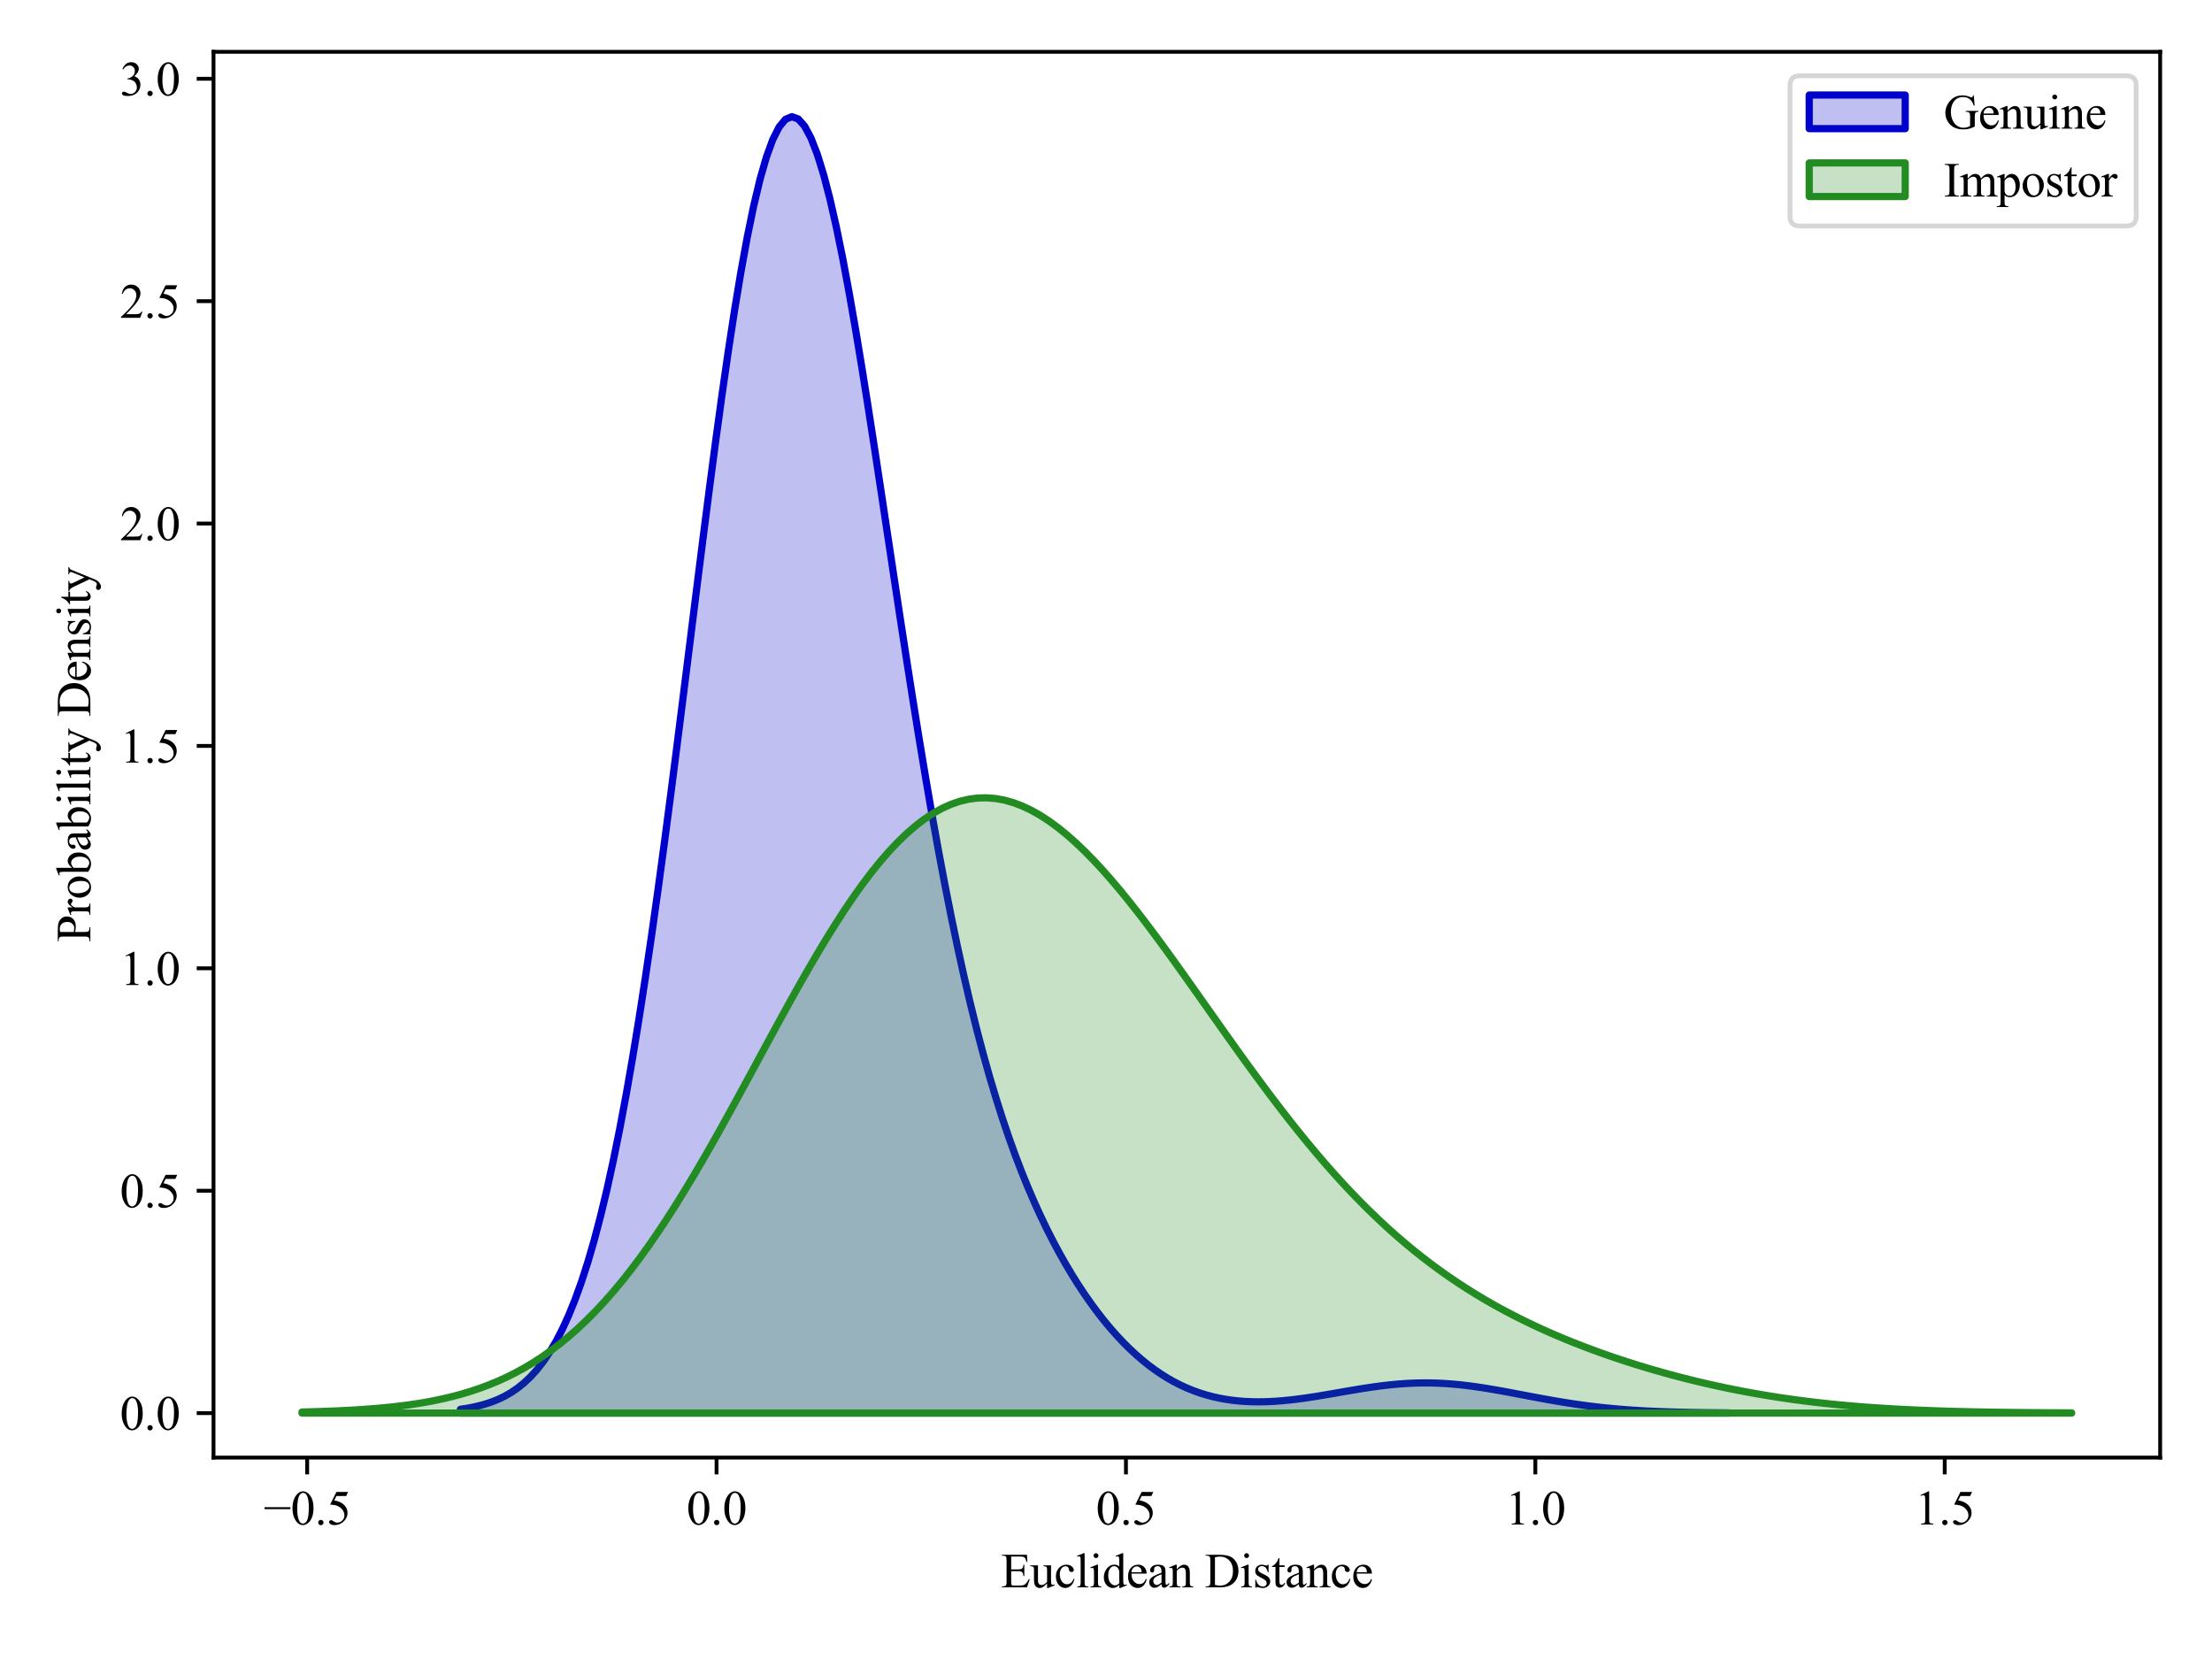 <?xml version="1.0" encoding="utf-8" standalone="no"?>
<!DOCTYPE svg PUBLIC "-//W3C//DTD SVG 1.1//EN"
  "http://www.w3.org/Graphics/SVG/1.1/DTD/svg11.dtd">
<svg xmlns:xlink="http://www.w3.org/1999/xlink" width="460.8pt" height="345.6pt" viewBox="0 0 460.8 345.6" xmlns="http://www.w3.org/2000/svg" version="1.1">
 <defs>
  <style type="text/css">*{stroke-linejoin: round; stroke-linecap: butt}</style>
 </defs>
 <g id="figure_1">
  <g id="patch_1">
   <path d="M 0 345.6 
L 460.8 345.6 
L 460.8 0 
L 0 0 
z
" style="fill: #ffffff"/>
  </g>
  <g id="axes_1">
   <g id="patch_2">
    <path d="M 44.48 303.64 
L 450 303.64 
L 450 10.8 
L 44.48 10.8 
z
" style="fill: #ffffff"/>
   </g>
   <g id="PolyCollection_1">
    <defs>
     <path id="m2912c85e18" d="M 95.91 -52.02 
L 95.91 -51.226 
L 97.238 -51.226 
L 98.566 -51.226 
L 99.894 -51.226 
L 101.222 -51.226 
L 102.55 -51.226 
L 103.878 -51.226 
L 105.206 -51.226 
L 106.534 -51.226 
L 107.861 -51.226 
L 109.189 -51.226 
L 110.517 -51.226 
L 111.845 -51.226 
L 113.173 -51.226 
L 114.501 -51.226 
L 115.829 -51.226 
L 117.157 -51.226 
L 118.485 -51.226 
L 119.812 -51.226 
L 121.14 -51.226 
L 122.468 -51.226 
L 123.796 -51.226 
L 125.124 -51.226 
L 126.452 -51.226 
L 127.78 -51.226 
L 129.108 -51.226 
L 130.436 -51.226 
L 131.763 -51.226 
L 133.091 -51.226 
L 134.419 -51.226 
L 135.747 -51.226 
L 137.075 -51.226 
L 138.403 -51.226 
L 139.731 -51.226 
L 141.059 -51.226 
L 142.387 -51.226 
L 143.715 -51.226 
L 145.042 -51.226 
L 146.37 -51.226 
L 147.698 -51.226 
L 149.026 -51.226 
L 150.354 -51.226 
L 151.682 -51.226 
L 153.01 -51.226 
L 154.338 -51.226 
L 155.666 -51.226 
L 156.993 -51.226 
L 158.321 -51.226 
L 159.649 -51.226 
L 160.977 -51.226 
L 162.305 -51.226 
L 163.633 -51.226 
L 164.961 -51.226 
L 166.289 -51.226 
L 167.617 -51.226 
L 168.944 -51.226 
L 170.272 -51.226 
L 171.6 -51.226 
L 172.928 -51.226 
L 174.256 -51.226 
L 175.584 -51.226 
L 176.912 -51.226 
L 178.24 -51.226 
L 179.568 -51.226 
L 180.895 -51.226 
L 182.223 -51.226 
L 183.551 -51.226 
L 184.879 -51.226 
L 186.207 -51.226 
L 187.535 -51.226 
L 188.863 -51.226 
L 190.191 -51.226 
L 191.519 -51.226 
L 192.846 -51.226 
L 194.174 -51.226 
L 195.502 -51.226 
L 196.83 -51.226 
L 198.158 -51.226 
L 199.486 -51.226 
L 200.814 -51.226 
L 202.142 -51.226 
L 203.47 -51.226 
L 204.797 -51.226 
L 206.125 -51.226 
L 207.453 -51.226 
L 208.781 -51.226 
L 210.109 -51.226 
L 211.437 -51.226 
L 212.765 -51.226 
L 214.093 -51.226 
L 215.421 -51.226 
L 216.749 -51.226 
L 218.076 -51.226 
L 219.404 -51.226 
L 220.732 -51.226 
L 222.06 -51.226 
L 223.388 -51.226 
L 224.716 -51.226 
L 226.044 -51.226 
L 227.372 -51.226 
L 228.7 -51.226 
L 230.027 -51.226 
L 231.355 -51.226 
L 232.683 -51.226 
L 234.011 -51.226 
L 235.339 -51.226 
L 236.667 -51.226 
L 237.995 -51.226 
L 239.323 -51.226 
L 240.651 -51.226 
L 241.978 -51.226 
L 243.306 -51.226 
L 244.634 -51.226 
L 245.962 -51.226 
L 247.29 -51.226 
L 248.618 -51.226 
L 249.946 -51.226 
L 251.274 -51.226 
L 252.602 -51.226 
L 253.929 -51.226 
L 255.257 -51.226 
L 256.585 -51.226 
L 257.913 -51.226 
L 259.241 -51.226 
L 260.569 -51.226 
L 261.897 -51.226 
L 263.225 -51.226 
L 264.553 -51.226 
L 265.88 -51.226 
L 267.208 -51.226 
L 268.536 -51.226 
L 269.864 -51.226 
L 271.192 -51.226 
L 272.52 -51.226 
L 273.848 -51.226 
L 275.176 -51.226 
L 276.504 -51.226 
L 277.831 -51.226 
L 279.159 -51.226 
L 280.487 -51.226 
L 281.815 -51.226 
L 283.143 -51.226 
L 284.471 -51.226 
L 285.799 -51.226 
L 287.127 -51.226 
L 288.455 -51.226 
L 289.783 -51.226 
L 291.11 -51.226 
L 292.438 -51.226 
L 293.766 -51.226 
L 295.094 -51.226 
L 296.422 -51.226 
L 297.75 -51.226 
L 299.078 -51.226 
L 300.406 -51.226 
L 301.734 -51.226 
L 303.061 -51.226 
L 304.389 -51.226 
L 305.717 -51.226 
L 307.045 -51.226 
L 308.373 -51.226 
L 309.701 -51.226 
L 311.029 -51.226 
L 312.357 -51.226 
L 313.685 -51.226 
L 315.012 -51.226 
L 316.34 -51.226 
L 317.668 -51.226 
L 318.996 -51.226 
L 320.324 -51.226 
L 321.652 -51.226 
L 322.98 -51.226 
L 324.308 -51.226 
L 325.636 -51.226 
L 326.963 -51.226 
L 328.291 -51.226 
L 329.619 -51.226 
L 330.947 -51.226 
L 332.275 -51.226 
L 333.603 -51.226 
L 334.931 -51.226 
L 336.259 -51.226 
L 337.587 -51.226 
L 338.914 -51.226 
L 340.242 -51.226 
L 341.57 -51.226 
L 342.898 -51.226 
L 344.226 -51.226 
L 345.554 -51.226 
L 346.882 -51.226 
L 348.21 -51.226 
L 349.538 -51.226 
L 350.865 -51.226 
L 352.193 -51.226 
L 353.521 -51.226 
L 354.849 -51.226 
L 356.177 -51.226 
L 357.505 -51.226 
L 358.833 -51.226 
L 360.161 -51.226 
L 360.161 -51.266 
L 360.161 -51.266 
L 358.833 -51.276 
L 357.505 -51.288 
L 356.177 -51.302 
L 354.849 -51.318 
L 353.521 -51.338 
L 352.193 -51.362 
L 350.865 -51.389 
L 349.538 -51.422 
L 348.21 -51.459 
L 346.882 -51.503 
L 345.554 -51.553 
L 344.226 -51.61 
L 342.898 -51.675 
L 341.57 -51.749 
L 340.242 -51.832 
L 338.914 -51.925 
L 337.587 -52.029 
L 336.259 -52.144 
L 334.931 -52.27 
L 333.603 -52.408 
L 332.275 -52.559 
L 330.947 -52.722 
L 329.619 -52.897 
L 328.291 -53.085 
L 326.963 -53.284 
L 325.636 -53.494 
L 324.308 -53.714 
L 322.98 -53.944 
L 321.652 -54.181 
L 320.324 -54.425 
L 318.996 -54.674 
L 317.668 -54.926 
L 316.34 -55.179 
L 315.012 -55.43 
L 313.685 -55.677 
L 312.357 -55.918 
L 311.029 -56.151 
L 309.701 -56.373 
L 308.373 -56.581 
L 307.045 -56.773 
L 305.717 -56.947 
L 304.389 -57.101 
L 303.061 -57.232 
L 301.734 -57.341 
L 300.406 -57.424 
L 299.078 -57.481 
L 297.75 -57.511 
L 296.422 -57.514 
L 295.094 -57.49 
L 293.766 -57.44 
L 292.438 -57.363 
L 291.11 -57.262 
L 289.783 -57.137 
L 288.455 -56.991 
L 287.127 -56.825 
L 285.799 -56.641 
L 284.471 -56.443 
L 283.143 -56.232 
L 281.815 -56.012 
L 280.487 -55.785 
L 279.159 -55.555 
L 277.831 -55.324 
L 276.504 -55.095 
L 275.176 -54.872 
L 273.848 -54.657 
L 272.52 -54.454 
L 271.192 -54.265 
L 269.864 -54.093 
L 268.536 -53.941 
L 267.208 -53.812 
L 265.88 -53.708 
L 264.553 -53.633 
L 263.225 -53.588 
L 261.897 -53.576 
L 260.569 -53.601 
L 259.241 -53.664 
L 257.913 -53.768 
L 256.585 -53.917 
L 255.257 -54.113 
L 253.929 -54.359 
L 252.602 -54.657 
L 251.274 -55.011 
L 249.946 -55.423 
L 248.618 -55.897 
L 247.29 -56.436 
L 245.962 -57.041 
L 244.634 -57.717 
L 243.306 -58.466 
L 241.978 -59.289 
L 240.651 -60.191 
L 239.323 -61.172 
L 237.995 -62.236 
L 236.667 -63.384 
L 235.339 -64.618 
L 234.011 -65.939 
L 232.683 -67.351 
L 231.355 -68.854 
L 230.027 -70.451 
L 228.7 -72.144 
L 227.372 -73.935 
L 226.044 -75.828 
L 224.716 -77.827 
L 223.388 -79.935 
L 222.06 -82.158 
L 220.732 -84.503 
L 219.404 -86.977 
L 218.076 -89.588 
L 216.749 -92.348 
L 215.421 -95.268 
L 214.093 -98.36 
L 212.765 -101.639 
L 211.437 -105.119 
L 210.109 -108.818 
L 208.781 -112.751 
L 207.453 -116.937 
L 206.125 -121.393 
L 204.797 -126.136 
L 203.47 -131.18 
L 202.142 -136.541 
L 200.814 -142.231 
L 199.486 -148.258 
L 198.158 -154.627 
L 196.83 -161.34 
L 195.502 -168.391 
L 194.174 -175.772 
L 192.846 -183.465 
L 191.519 -191.447 
L 190.191 -199.689 
L 188.863 -208.152 
L 187.535 -216.79 
L 186.207 -225.551 
L 184.879 -234.375 
L 183.551 -243.195 
L 182.223 -251.937 
L 180.895 -260.524 
L 179.568 -268.872 
L 178.24 -276.896 
L 176.912 -284.509 
L 175.584 -291.623 
L 174.256 -298.153 
L 172.928 -304.015 
L 171.6 -309.13 
L 170.272 -313.428 
L 168.944 -316.843 
L 167.617 -319.32 
L 166.289 -320.816 
L 164.961 -321.296 
L 163.633 -320.742 
L 162.305 -319.145 
L 160.977 -316.512 
L 159.649 -312.861 
L 158.321 -308.226 
L 156.993 -302.65 
L 155.666 -296.19 
L 154.338 -288.912 
L 153.01 -280.895 
L 151.682 -272.22 
L 150.354 -262.979 
L 149.026 -253.266 
L 147.698 -243.178 
L 146.37 -232.814 
L 145.042 -222.271 
L 143.715 -211.644 
L 142.387 -201.025 
L 141.059 -190.5 
L 139.731 -180.148 
L 138.403 -170.041 
L 137.075 -160.244 
L 135.747 -150.813 
L 134.419 -141.794 
L 133.091 -133.225 
L 131.763 -125.136 
L 130.436 -117.547 
L 129.108 -110.47 
L 127.78 -103.91 
L 126.452 -97.865 
L 125.124 -92.327 
L 123.796 -87.282 
L 122.468 -82.713 
L 121.14 -78.598 
L 119.812 -74.912 
L 118.485 -71.628 
L 117.157 -68.72 
L 115.829 -66.157 
L 114.501 -63.911 
L 113.173 -61.953 
L 111.845 -60.256 
L 110.517 -58.792 
L 109.189 -57.536 
L 107.861 -56.464 
L 106.534 -55.554 
L 105.206 -54.785 
L 103.878 -54.14 
L 102.55 -53.6 
L 101.222 -53.151 
L 99.894 -52.78 
L 98.566 -52.474 
L 97.238 -52.224 
L 95.91 -52.02 
z
" style="stroke: #0000cc; stroke-width: 1.5"/>
    </defs>
    <g clip-path="url(#p986f8549de)">
     <use xlink:href="#m2912c85e18" x="0" y="345.6" style="fill: #0000cc; fill-opacity: 0.25; stroke: #0000cc; stroke-width: 1.5"/>
    </g>
   </g>
   <g id="PolyCollection_2">
    <defs>
     <path id="m6eb89abba7" d="M 62.913 -51.453 
L 62.913 -51.226 
L 64.765 -51.226 
L 66.618 -51.226 
L 68.47 -51.226 
L 70.323 -51.226 
L 72.175 -51.226 
L 74.028 -51.226 
L 75.88 -51.226 
L 77.733 -51.226 
L 79.586 -51.226 
L 81.438 -51.226 
L 83.291 -51.226 
L 85.143 -51.226 
L 86.996 -51.226 
L 88.848 -51.226 
L 90.701 -51.226 
L 92.553 -51.226 
L 94.406 -51.226 
L 96.258 -51.226 
L 98.111 -51.226 
L 99.963 -51.226 
L 101.816 -51.226 
L 103.669 -51.226 
L 105.521 -51.226 
L 107.374 -51.226 
L 109.226 -51.226 
L 111.079 -51.226 
L 112.931 -51.226 
L 114.784 -51.226 
L 116.636 -51.226 
L 118.489 -51.226 
L 120.341 -51.226 
L 122.194 -51.226 
L 124.046 -51.226 
L 125.899 -51.226 
L 127.751 -51.226 
L 129.604 -51.226 
L 131.457 -51.226 
L 133.309 -51.226 
L 135.162 -51.226 
L 137.014 -51.226 
L 138.867 -51.226 
L 140.719 -51.226 
L 142.572 -51.226 
L 144.424 -51.226 
L 146.277 -51.226 
L 148.129 -51.226 
L 149.982 -51.226 
L 151.834 -51.226 
L 153.687 -51.226 
L 155.539 -51.226 
L 157.392 -51.226 
L 159.245 -51.226 
L 161.097 -51.226 
L 162.95 -51.226 
L 164.802 -51.226 
L 166.655 -51.226 
L 168.507 -51.226 
L 170.36 -51.226 
L 172.212 -51.226 
L 174.065 -51.226 
L 175.917 -51.226 
L 177.77 -51.226 
L 179.622 -51.226 
L 181.475 -51.226 
L 183.328 -51.226 
L 185.18 -51.226 
L 187.033 -51.226 
L 188.885 -51.226 
L 190.738 -51.226 
L 192.59 -51.226 
L 194.443 -51.226 
L 196.295 -51.226 
L 198.148 -51.226 
L 200 -51.226 
L 201.853 -51.226 
L 203.705 -51.226 
L 205.558 -51.226 
L 207.41 -51.226 
L 209.263 -51.226 
L 211.116 -51.226 
L 212.968 -51.226 
L 214.821 -51.226 
L 216.673 -51.226 
L 218.526 -51.226 
L 220.378 -51.226 
L 222.231 -51.226 
L 224.083 -51.226 
L 225.936 -51.226 
L 227.788 -51.226 
L 229.641 -51.226 
L 231.493 -51.226 
L 233.346 -51.226 
L 235.199 -51.226 
L 237.051 -51.226 
L 238.904 -51.226 
L 240.756 -51.226 
L 242.609 -51.226 
L 244.461 -51.226 
L 246.314 -51.226 
L 248.166 -51.226 
L 250.019 -51.226 
L 251.871 -51.226 
L 253.724 -51.226 
L 255.576 -51.226 
L 257.429 -51.226 
L 259.281 -51.226 
L 261.134 -51.226 
L 262.987 -51.226 
L 264.839 -51.226 
L 266.692 -51.226 
L 268.544 -51.226 
L 270.397 -51.226 
L 272.249 -51.226 
L 274.102 -51.226 
L 275.954 -51.226 
L 277.807 -51.226 
L 279.659 -51.226 
L 281.512 -51.226 
L 283.364 -51.226 
L 285.217 -51.226 
L 287.07 -51.226 
L 288.922 -51.226 
L 290.775 -51.226 
L 292.627 -51.226 
L 294.48 -51.226 
L 296.332 -51.226 
L 298.185 -51.226 
L 300.037 -51.226 
L 301.89 -51.226 
L 303.742 -51.226 
L 305.595 -51.226 
L 307.447 -51.226 
L 309.3 -51.226 
L 311.152 -51.226 
L 313.005 -51.226 
L 314.858 -51.226 
L 316.71 -51.226 
L 318.563 -51.226 
L 320.415 -51.226 
L 322.268 -51.226 
L 324.12 -51.226 
L 325.973 -51.226 
L 327.825 -51.226 
L 329.678 -51.226 
L 331.53 -51.226 
L 333.383 -51.226 
L 335.235 -51.226 
L 337.088 -51.226 
L 338.941 -51.226 
L 340.793 -51.226 
L 342.646 -51.226 
L 344.498 -51.226 
L 346.351 -51.226 
L 348.203 -51.226 
L 350.056 -51.226 
L 351.908 -51.226 
L 353.761 -51.226 
L 355.613 -51.226 
L 357.466 -51.226 
L 359.318 -51.226 
L 361.171 -51.226 
L 363.023 -51.226 
L 364.876 -51.226 
L 366.729 -51.226 
L 368.581 -51.226 
L 370.434 -51.226 
L 372.286 -51.226 
L 374.139 -51.226 
L 375.991 -51.226 
L 377.844 -51.226 
L 379.696 -51.226 
L 381.549 -51.226 
L 383.401 -51.226 
L 385.254 -51.226 
L 387.106 -51.226 
L 388.959 -51.226 
L 390.811 -51.226 
L 392.664 -51.226 
L 394.517 -51.226 
L 396.369 -51.226 
L 398.222 -51.226 
L 400.074 -51.226 
L 401.927 -51.226 
L 403.779 -51.226 
L 405.632 -51.226 
L 407.484 -51.226 
L 409.337 -51.226 
L 411.189 -51.226 
L 413.042 -51.226 
L 414.894 -51.226 
L 416.747 -51.226 
L 418.6 -51.226 
L 420.452 -51.226 
L 422.305 -51.226 
L 424.157 -51.226 
L 426.01 -51.226 
L 427.862 -51.226 
L 429.715 -51.226 
L 431.567 -51.226 
L 431.567 -51.269 
L 431.567 -51.269 
L 429.715 -51.278 
L 427.862 -51.288 
L 426.01 -51.3 
L 424.157 -51.313 
L 422.305 -51.329 
L 420.452 -51.348 
L 418.6 -51.369 
L 416.747 -51.393 
L 414.894 -51.421 
L 413.042 -51.453 
L 411.189 -51.489 
L 409.337 -51.53 
L 407.484 -51.576 
L 405.632 -51.628 
L 403.779 -51.687 
L 401.927 -51.752 
L 400.074 -51.825 
L 398.222 -51.906 
L 396.369 -51.996 
L 394.517 -52.095 
L 392.664 -52.205 
L 390.811 -52.325 
L 388.959 -52.456 
L 387.106 -52.599 
L 385.254 -52.755 
L 383.401 -52.923 
L 381.549 -53.106 
L 379.696 -53.303 
L 377.844 -53.514 
L 375.991 -53.741 
L 374.139 -53.983 
L 372.286 -54.242 
L 370.434 -54.517 
L 368.581 -54.808 
L 366.729 -55.117 
L 364.876 -55.443 
L 363.023 -55.787 
L 361.171 -56.148 
L 359.318 -56.527 
L 357.466 -56.924 
L 355.613 -57.34 
L 353.761 -57.773 
L 351.908 -58.225 
L 350.056 -58.696 
L 348.203 -59.185 
L 346.351 -59.693 
L 344.498 -60.221 
L 342.646 -60.768 
L 340.793 -61.335 
L 338.941 -61.922 
L 337.088 -62.53 
L 335.235 -63.16 
L 333.383 -63.812 
L 331.53 -64.488 
L 329.678 -65.187 
L 327.825 -65.912 
L 325.973 -66.664 
L 324.12 -67.443 
L 322.268 -68.252 
L 320.415 -69.091 
L 318.563 -69.963 
L 316.71 -70.87 
L 314.858 -71.812 
L 313.005 -72.793 
L 311.152 -73.814 
L 309.3 -74.877 
L 307.447 -75.984 
L 305.595 -77.138 
L 303.742 -78.341 
L 301.89 -79.594 
L 300.037 -80.899 
L 298.185 -82.26 
L 296.332 -83.676 
L 294.48 -85.151 
L 292.627 -86.686 
L 290.775 -88.282 
L 288.922 -89.94 
L 287.07 -91.661 
L 285.217 -93.446 
L 283.364 -95.295 
L 281.512 -97.209 
L 279.659 -99.186 
L 277.807 -101.227 
L 275.954 -103.331 
L 274.102 -105.495 
L 272.249 -107.719 
L 270.397 -109.999 
L 268.544 -112.333 
L 266.692 -114.718 
L 264.839 -117.151 
L 262.987 -119.627 
L 261.134 -122.141 
L 259.281 -124.689 
L 257.429 -127.265 
L 255.576 -129.863 
L 253.724 -132.477 
L 251.871 -135.101 
L 250.019 -137.727 
L 248.166 -140.347 
L 246.314 -142.954 
L 244.461 -145.54 
L 242.609 -148.097 
L 240.756 -150.615 
L 238.904 -153.087 
L 237.051 -155.502 
L 235.199 -157.853 
L 233.346 -160.129 
L 231.493 -162.321 
L 229.641 -164.421 
L 227.788 -166.418 
L 225.936 -168.305 
L 224.083 -170.072 
L 222.231 -171.71 
L 220.378 -173.211 
L 218.526 -174.567 
L 216.673 -175.77 
L 214.821 -176.812 
L 212.968 -177.687 
L 211.116 -178.389 
L 209.263 -178.912 
L 207.41 -179.251 
L 205.558 -179.401 
L 203.705 -179.36 
L 201.853 -179.123 
L 200 -178.69 
L 198.148 -178.059 
L 196.295 -177.23 
L 194.443 -176.205 
L 192.59 -174.984 
L 190.738 -173.57 
L 188.885 -171.968 
L 187.033 -170.183 
L 185.18 -168.219 
L 183.328 -166.084 
L 181.475 -163.784 
L 179.622 -161.33 
L 177.77 -158.729 
L 175.917 -155.993 
L 174.065 -153.132 
L 172.212 -150.156 
L 170.36 -147.08 
L 168.507 -143.913 
L 166.655 -140.671 
L 164.802 -137.366 
L 162.95 -134.01 
L 161.097 -130.618 
L 159.245 -127.203 
L 157.392 -123.778 
L 155.539 -120.356 
L 153.687 -116.95 
L 151.834 -113.572 
L 149.982 -110.234 
L 148.129 -106.946 
L 146.277 -103.719 
L 144.424 -100.564 
L 142.572 -97.488 
L 140.719 -94.5 
L 138.867 -91.607 
L 137.014 -88.815 
L 135.162 -86.13 
L 133.309 -83.556 
L 131.457 -81.096 
L 129.604 -78.753 
L 127.751 -76.529 
L 125.899 -74.425 
L 124.046 -72.44 
L 122.194 -70.574 
L 120.341 -68.825 
L 118.489 -67.191 
L 116.636 -65.67 
L 114.784 -64.259 
L 112.931 -62.953 
L 111.079 -61.749 
L 109.226 -60.643 
L 107.374 -59.629 
L 105.521 -58.704 
L 103.669 -57.861 
L 101.816 -57.097 
L 99.963 -56.406 
L 98.111 -55.783 
L 96.258 -55.224 
L 94.406 -54.723 
L 92.553 -54.276 
L 90.701 -53.878 
L 88.848 -53.525 
L 86.996 -53.213 
L 85.143 -52.939 
L 83.291 -52.698 
L 81.438 -52.487 
L 79.586 -52.303 
L 77.733 -52.143 
L 75.88 -52.005 
L 74.028 -51.885 
L 72.175 -51.782 
L 70.323 -51.694 
L 68.47 -51.618 
L 66.618 -51.554 
L 64.765 -51.499 
L 62.913 -51.453 
z
" style="stroke: #228b22; stroke-width: 1.5"/>
    </defs>
    <g clip-path="url(#p986f8549de)">
     <use xlink:href="#m6eb89abba7" x="0" y="345.6" style="fill: #228b22; fill-opacity: 0.25; stroke: #228b22; stroke-width: 1.5"/>
    </g>
   </g>
   <g id="matplotlib.axis_1">
    <g id="xtick_1">
     <g id="line2d_1">
      <defs>
       <path id="m203b4e8d69" d="M 0 0 
L 0 3.5 
" style="stroke: #000000; stroke-width: 0.8"/>
      </defs>
      <g>
       <use xlink:href="#m203b4e8d69" x="63.989" y="303.64" style="stroke: #000000; stroke-width: 0.8"/>
      </g>
     </g>
     <g id="text_1">
      <!-- −0.5 -->
      <g transform="translate(54.92 317.584) scale(0.1 -0.1)">
       <defs>
        <path id="TimesNewRomanPSMT-2212" d="M 3484 2000 
L 116 2000 
L 116 2256 
L 3484 2256 
L 3484 2000 
z
" transform="scale(0.016)"/>
        <path id="TimesNewRomanPSMT-30" d="M 231 2094 
Q 231 2819 450 3342 
Q 669 3866 1031 4122 
Q 1313 4325 1613 4325 
Q 2100 4325 2488 3828 
Q 2972 3213 2972 2159 
Q 2972 1422 2759 906 
Q 2547 391 2217 158 
Q 1888 -75 1581 -75 
Q 975 -75 572 641 
Q 231 1244 231 2094 
z
M 844 2016 
Q 844 1141 1059 588 
Q 1238 122 1591 122 
Q 1759 122 1940 273 
Q 2122 425 2216 781 
Q 2359 1319 2359 2297 
Q 2359 3022 2209 3506 
Q 2097 3866 1919 4016 
Q 1791 4119 1609 4119 
Q 1397 4119 1231 3928 
Q 1006 3669 925 3112 
Q 844 2556 844 2016 
z
" transform="scale(0.016)"/>
        <path id="TimesNewRomanPSMT-2e" d="M 800 606 
Q 947 606 1047 504 
Q 1147 403 1147 259 
Q 1147 116 1045 14 
Q 944 -88 800 -88 
Q 656 -88 554 14 
Q 453 116 453 259 
Q 453 406 554 506 
Q 656 606 800 606 
z
" transform="scale(0.016)"/>
        <path id="TimesNewRomanPSMT-35" d="M 2778 4238 
L 2534 3706 
L 1259 3706 
L 981 3138 
Q 1809 3016 2294 2522 
Q 2709 2097 2709 1522 
Q 2709 1188 2573 903 
Q 2438 619 2231 419 
Q 2025 219 1772 97 
Q 1413 -75 1034 -75 
Q 653 -75 479 54 
Q 306 184 306 341 
Q 306 428 378 495 
Q 450 563 559 563 
Q 641 563 702 538 
Q 763 513 909 409 
Q 1144 247 1384 247 
Q 1750 247 2026 523 
Q 2303 800 2303 1197 
Q 2303 1581 2056 1914 
Q 1809 2247 1375 2428 
Q 1034 2569 447 2591 
L 1259 4238 
L 2778 4238 
z
" transform="scale(0.016)"/>
       </defs>
       <use xlink:href="#TimesNewRomanPSMT-2212"/>
       <use xlink:href="#TimesNewRomanPSMT-30" x="56.396"/>
       <use xlink:href="#TimesNewRomanPSMT-2e" x="106.396"/>
       <use xlink:href="#TimesNewRomanPSMT-35" x="131.396"/>
      </g>
     </g>
    </g>
    <g id="xtick_2">
     <g id="line2d_2">
      <g>
       <use xlink:href="#m203b4e8d69" x="149.272" y="303.64" style="stroke: #000000; stroke-width: 0.8"/>
      </g>
     </g>
     <g id="text_2">
      <!-- 0.0 -->
      <g transform="translate(143.022 317.584) scale(0.1 -0.1)">
       <use xlink:href="#TimesNewRomanPSMT-30"/>
       <use xlink:href="#TimesNewRomanPSMT-2e" x="50"/>
       <use xlink:href="#TimesNewRomanPSMT-30" x="75"/>
      </g>
     </g>
    </g>
    <g id="xtick_3">
     <g id="line2d_3">
      <g>
       <use xlink:href="#m203b4e8d69" x="234.555" y="303.64" style="stroke: #000000; stroke-width: 0.8"/>
      </g>
     </g>
     <g id="text_3">
      <!-- 0.5 -->
      <g transform="translate(228.305 317.584) scale(0.1 -0.1)">
       <use xlink:href="#TimesNewRomanPSMT-30"/>
       <use xlink:href="#TimesNewRomanPSMT-2e" x="50"/>
       <use xlink:href="#TimesNewRomanPSMT-35" x="75"/>
      </g>
     </g>
    </g>
    <g id="xtick_4">
     <g id="line2d_4">
      <g>
       <use xlink:href="#m203b4e8d69" x="319.838" y="303.64" style="stroke: #000000; stroke-width: 0.8"/>
      </g>
     </g>
     <g id="text_4">
      <!-- 1.0 -->
      <g transform="translate(313.588 317.584) scale(0.1 -0.1)">
       <defs>
        <path id="TimesNewRomanPSMT-31" d="M 750 3822 
L 1781 4325 
L 1884 4325 
L 1884 747 
Q 1884 391 1914 303 
Q 1944 216 2037 169 
Q 2131 122 2419 116 
L 2419 0 
L 825 0 
L 825 116 
Q 1125 122 1212 167 
Q 1300 213 1334 289 
Q 1369 366 1369 747 
L 1369 3034 
Q 1369 3497 1338 3628 
Q 1316 3728 1258 3775 
Q 1200 3822 1119 3822 
Q 1003 3822 797 3725 
L 750 3822 
z
" transform="scale(0.016)"/>
       </defs>
       <use xlink:href="#TimesNewRomanPSMT-31"/>
       <use xlink:href="#TimesNewRomanPSMT-2e" x="50"/>
       <use xlink:href="#TimesNewRomanPSMT-30" x="75"/>
      </g>
     </g>
    </g>
    <g id="xtick_5">
     <g id="line2d_5">
      <g>
       <use xlink:href="#m203b4e8d69" x="405.121" y="303.64" style="stroke: #000000; stroke-width: 0.8"/>
      </g>
     </g>
     <g id="text_5">
      <!-- 1.5 -->
      <g transform="translate(398.871 317.584) scale(0.1 -0.1)">
       <use xlink:href="#TimesNewRomanPSMT-31"/>
       <use xlink:href="#TimesNewRomanPSMT-2e" x="50"/>
       <use xlink:href="#TimesNewRomanPSMT-35" x="75"/>
      </g>
     </g>
    </g>
    <g id="text_6">
     <!-- Euclidean Distance -->
     <g transform="translate(208.506 330.667) scale(0.1 -0.1)">
      <defs>
       <path id="TimesNewRomanPSMT-45" d="M 1338 4006 
L 1338 2331 
L 2269 2331 
Q 2631 2331 2753 2441 
Q 2916 2584 2934 2947 
L 3050 2947 
L 3050 1472 
L 2934 1472 
Q 2891 1781 2847 1869 
Q 2791 1978 2662 2040 
Q 2534 2103 2269 2103 
L 1338 2103 
L 1338 706 
Q 1338 425 1363 364 
Q 1388 303 1450 267 
Q 1513 231 1688 231 
L 2406 231 
Q 2766 231 2928 281 
Q 3091 331 3241 478 
Q 3434 672 3638 1063 
L 3763 1063 
L 3397 0 
L 131 0 
L 131 116 
L 281 116 
Q 431 116 566 188 
Q 666 238 702 338 
Q 738 438 738 747 
L 738 3500 
Q 738 3903 656 3997 
Q 544 4122 281 4122 
L 131 4122 
L 131 4238 
L 3397 4238 
L 3444 3309 
L 3322 3309 
Q 3256 3644 3176 3769 
Q 3097 3894 2941 3959 
Q 2816 4006 2500 4006 
L 1338 4006 
z
" transform="scale(0.016)"/>
       <path id="TimesNewRomanPSMT-75" d="M 2709 2863 
L 2709 1128 
Q 2709 631 2732 520 
Q 2756 409 2807 365 
Q 2859 322 2928 322 
Q 3025 322 3147 375 
L 3191 266 
L 2334 -88 
L 2194 -88 
L 2194 519 
Q 1825 119 1631 15 
Q 1438 -88 1222 -88 
Q 981 -88 804 51 
Q 628 191 559 409 
Q 491 628 491 1028 
L 491 2306 
Q 491 2509 447 2587 
Q 403 2666 317 2708 
Q 231 2750 6 2747 
L 6 2863 
L 1009 2863 
L 1009 947 
Q 1009 547 1148 422 
Q 1288 297 1484 297 
Q 1619 297 1789 381 
Q 1959 466 2194 703 
L 2194 2325 
Q 2194 2569 2105 2655 
Q 2016 2741 1734 2747 
L 1734 2863 
L 2709 2863 
z
" transform="scale(0.016)"/>
       <path id="TimesNewRomanPSMT-63" d="M 2631 1088 
Q 2516 522 2178 217 
Q 1841 -88 1431 -88 
Q 944 -88 581 321 
Q 219 731 219 1428 
Q 219 2103 620 2525 
Q 1022 2947 1584 2947 
Q 2006 2947 2278 2723 
Q 2550 2500 2550 2259 
Q 2550 2141 2473 2067 
Q 2397 1994 2259 1994 
Q 2075 1994 1981 2113 
Q 1928 2178 1911 2362 
Q 1894 2547 1784 2644 
Q 1675 2738 1481 2738 
Q 1169 2738 978 2506 
Q 725 2200 725 1697 
Q 725 1184 976 792 
Q 1228 400 1656 400 
Q 1963 400 2206 609 
Q 2378 753 2541 1131 
L 2631 1088 
z
" transform="scale(0.016)"/>
       <path id="TimesNewRomanPSMT-6c" d="M 1184 4444 
L 1184 647 
Q 1184 378 1223 290 
Q 1263 203 1344 158 
Q 1425 113 1647 113 
L 1647 0 
L 244 0 
L 244 113 
Q 441 113 512 153 
Q 584 194 625 287 
Q 666 381 666 647 
L 666 3247 
Q 666 3731 644 3842 
Q 622 3953 573 3993 
Q 525 4034 450 4034 
Q 369 4034 244 3984 
L 191 4094 
L 1044 4444 
L 1184 4444 
z
" transform="scale(0.016)"/>
       <path id="TimesNewRomanPSMT-69" d="M 928 4444 
Q 1059 4444 1151 4351 
Q 1244 4259 1244 4128 
Q 1244 3997 1151 3903 
Q 1059 3809 928 3809 
Q 797 3809 703 3903 
Q 609 3997 609 4128 
Q 609 4259 701 4351 
Q 794 4444 928 4444 
z
M 1188 2947 
L 1188 647 
Q 1188 378 1227 289 
Q 1266 200 1342 156 
Q 1419 113 1622 113 
L 1622 0 
L 231 0 
L 231 113 
Q 441 113 512 153 
Q 584 194 626 287 
Q 669 381 669 647 
L 669 1750 
Q 669 2216 641 2353 
Q 619 2453 572 2492 
Q 525 2531 444 2531 
Q 356 2531 231 2484 
L 188 2597 
L 1050 2947 
L 1188 2947 
z
" transform="scale(0.016)"/>
       <path id="TimesNewRomanPSMT-64" d="M 2222 322 
Q 2013 103 1813 7 
Q 1613 -88 1381 -88 
Q 913 -88 563 304 
Q 213 697 213 1313 
Q 213 1928 600 2439 
Q 988 2950 1597 2950 
Q 1975 2950 2222 2709 
L 2222 3238 
Q 2222 3728 2198 3840 
Q 2175 3953 2125 3993 
Q 2075 4034 2000 4034 
Q 1919 4034 1784 3984 
L 1744 4094 
L 2597 4444 
L 2738 4444 
L 2738 1134 
Q 2738 631 2761 520 
Q 2784 409 2836 365 
Q 2888 322 2956 322 
Q 3041 322 3181 375 
L 3216 266 
L 2366 -88 
L 2222 -88 
L 2222 322 
z
M 2222 541 
L 2222 2016 
Q 2203 2228 2109 2403 
Q 2016 2578 1861 2667 
Q 1706 2756 1559 2756 
Q 1284 2756 1069 2509 
Q 784 2184 784 1559 
Q 784 928 1059 592 
Q 1334 256 1672 256 
Q 1956 256 2222 541 
z
" transform="scale(0.016)"/>
       <path id="TimesNewRomanPSMT-65" d="M 681 1784 
Q 678 1147 991 784 
Q 1303 422 1725 422 
Q 2006 422 2214 576 
Q 2422 731 2563 1106 
L 2659 1044 
Q 2594 616 2278 264 
Q 1963 -88 1488 -88 
Q 972 -88 605 314 
Q 238 716 238 1394 
Q 238 2128 614 2539 
Q 991 2950 1559 2950 
Q 2041 2950 2350 2633 
Q 2659 2316 2659 1784 
L 681 1784 
z
M 681 1966 
L 2006 1966 
Q 1991 2241 1941 2353 
Q 1863 2528 1708 2628 
Q 1553 2728 1384 2728 
Q 1125 2728 920 2526 
Q 716 2325 681 1966 
z
" transform="scale(0.016)"/>
       <path id="TimesNewRomanPSMT-61" d="M 1822 413 
Q 1381 72 1269 19 
Q 1100 -59 909 -59 
Q 613 -59 420 144 
Q 228 347 228 678 
Q 228 888 322 1041 
Q 450 1253 767 1440 
Q 1084 1628 1822 1897 
L 1822 2009 
Q 1822 2438 1686 2597 
Q 1550 2756 1291 2756 
Q 1094 2756 978 2650 
Q 859 2544 859 2406 
L 866 2225 
Q 866 2081 792 2003 
Q 719 1925 600 1925 
Q 484 1925 411 2006 
Q 338 2088 338 2228 
Q 338 2497 613 2722 
Q 888 2947 1384 2947 
Q 1766 2947 2009 2819 
Q 2194 2722 2281 2516 
Q 2338 2381 2338 1966 
L 2338 994 
Q 2338 584 2353 492 
Q 2369 400 2405 369 
Q 2441 338 2488 338 
Q 2538 338 2575 359 
Q 2641 400 2828 588 
L 2828 413 
Q 2478 -56 2159 -56 
Q 2006 -56 1915 50 
Q 1825 156 1822 413 
z
M 1822 616 
L 1822 1706 
Q 1350 1519 1213 1441 
Q 966 1303 859 1153 
Q 753 1003 753 825 
Q 753 600 887 451 
Q 1022 303 1197 303 
Q 1434 303 1822 616 
z
" transform="scale(0.016)"/>
       <path id="TimesNewRomanPSMT-6e" d="M 1034 2341 
Q 1538 2947 1994 2947 
Q 2228 2947 2397 2830 
Q 2566 2713 2666 2444 
Q 2734 2256 2734 1869 
L 2734 647 
Q 2734 375 2778 278 
Q 2813 200 2889 156 
Q 2966 113 3172 113 
L 3172 0 
L 1756 0 
L 1756 113 
L 1816 113 
Q 2016 113 2095 173 
Q 2175 234 2206 353 
Q 2219 400 2219 647 
L 2219 1819 
Q 2219 2209 2117 2386 
Q 2016 2563 1775 2563 
Q 1403 2563 1034 2156 
L 1034 647 
Q 1034 356 1069 288 
Q 1113 197 1189 155 
Q 1266 113 1500 113 
L 1500 0 
L 84 0 
L 84 113 
L 147 113 
Q 366 113 442 223 
Q 519 334 519 647 
L 519 1709 
Q 519 2225 495 2337 
Q 472 2450 423 2490 
Q 375 2531 294 2531 
Q 206 2531 84 2484 
L 38 2597 
L 900 2947 
L 1034 2947 
L 1034 2341 
z
" transform="scale(0.016)"/>
       <path id="TimesNewRomanPSMT-20" transform="scale(0.016)"/>
       <path id="TimesNewRomanPSMT-44" d="M 109 0 
L 109 116 
L 269 116 
Q 538 116 650 288 
Q 719 391 719 750 
L 719 3488 
Q 719 3884 631 3984 
Q 509 4122 269 4122 
L 109 4122 
L 109 4238 
L 1834 4238 
Q 2784 4238 3279 4022 
Q 3775 3806 4076 3303 
Q 4378 2800 4378 2141 
Q 4378 1256 3841 663 
Q 3238 0 2003 0 
L 109 0 
z
M 1319 306 
Q 1716 219 1984 219 
Q 2709 219 3187 728 
Q 3666 1238 3666 2109 
Q 3666 2988 3187 3494 
Q 2709 4000 1959 4000 
Q 1678 4000 1319 3909 
L 1319 306 
z
" transform="scale(0.016)"/>
       <path id="TimesNewRomanPSMT-73" d="M 2050 2947 
L 2050 1972 
L 1947 1972 
Q 1828 2431 1642 2597 
Q 1456 2763 1169 2763 
Q 950 2763 815 2647 
Q 681 2531 681 2391 
Q 681 2216 781 2091 
Q 878 1963 1175 1819 
L 1631 1597 
Q 2266 1288 2266 781 
Q 2266 391 1970 151 
Q 1675 -88 1309 -88 
Q 1047 -88 709 6 
Q 606 38 541 38 
Q 469 38 428 -44 
L 325 -44 
L 325 978 
L 428 978 
Q 516 541 762 319 
Q 1009 97 1316 97 
Q 1531 97 1667 223 
Q 1803 350 1803 528 
Q 1803 744 1651 891 
Q 1500 1038 1047 1263 
Q 594 1488 453 1669 
Q 313 1847 313 2119 
Q 313 2472 555 2709 
Q 797 2947 1181 2947 
Q 1350 2947 1591 2875 
Q 1750 2828 1803 2828 
Q 1853 2828 1881 2850 
Q 1909 2872 1947 2947 
L 2050 2947 
z
" transform="scale(0.016)"/>
       <path id="TimesNewRomanPSMT-74" d="M 1031 3803 
L 1031 2863 
L 1700 2863 
L 1700 2644 
L 1031 2644 
L 1031 788 
Q 1031 509 1111 412 
Q 1191 316 1316 316 
Q 1419 316 1516 380 
Q 1613 444 1666 569 
L 1788 569 
Q 1678 263 1478 108 
Q 1278 -47 1066 -47 
Q 922 -47 784 33 
Q 647 113 581 261 
Q 516 409 516 719 
L 516 2644 
L 63 2644 
L 63 2747 
Q 234 2816 414 2980 
Q 594 3144 734 3369 
Q 806 3488 934 3803 
L 1031 3803 
z
" transform="scale(0.016)"/>
      </defs>
      <use xlink:href="#TimesNewRomanPSMT-45"/>
      <use xlink:href="#TimesNewRomanPSMT-75" x="61.084"/>
      <use xlink:href="#TimesNewRomanPSMT-63" x="111.084"/>
      <use xlink:href="#TimesNewRomanPSMT-6c" x="155.469"/>
      <use xlink:href="#TimesNewRomanPSMT-69" x="183.252"/>
      <use xlink:href="#TimesNewRomanPSMT-64" x="211.035"/>
      <use xlink:href="#TimesNewRomanPSMT-65" x="261.035"/>
      <use xlink:href="#TimesNewRomanPSMT-61" x="305.42"/>
      <use xlink:href="#TimesNewRomanPSMT-6e" x="349.805"/>
      <use xlink:href="#TimesNewRomanPSMT-20" x="399.805"/>
      <use xlink:href="#TimesNewRomanPSMT-44" x="424.805"/>
      <use xlink:href="#TimesNewRomanPSMT-69" x="497.021"/>
      <use xlink:href="#TimesNewRomanPSMT-73" x="524.805"/>
      <use xlink:href="#TimesNewRomanPSMT-74" x="563.721"/>
      <use xlink:href="#TimesNewRomanPSMT-61" x="591.504"/>
      <use xlink:href="#TimesNewRomanPSMT-6e" x="635.889"/>
      <use xlink:href="#TimesNewRomanPSMT-63" x="685.889"/>
      <use xlink:href="#TimesNewRomanPSMT-65" x="730.273"/>
     </g>
    </g>
   </g>
   <g id="matplotlib.axis_2">
    <g id="ytick_1">
     <g id="line2d_6">
      <defs>
       <path id="m5f4e0dea4f" d="M 0 0 
L -3.5 0 
" style="stroke: #000000; stroke-width: 0.8"/>
      </defs>
      <g>
       <use xlink:href="#m5f4e0dea4f" x="44.48" y="294.374" style="stroke: #000000; stroke-width: 0.8"/>
      </g>
     </g>
     <g id="text_7">
      <!-- 0.0 -->
      <g transform="translate(24.98 297.846) scale(0.1 -0.1)">
       <use xlink:href="#TimesNewRomanPSMT-30"/>
       <use xlink:href="#TimesNewRomanPSMT-2e" x="50"/>
       <use xlink:href="#TimesNewRomanPSMT-30" x="75"/>
      </g>
     </g>
    </g>
    <g id="ytick_2">
     <g id="line2d_7">
      <g>
       <use xlink:href="#m5f4e0dea4f" x="44.48" y="248.047" style="stroke: #000000; stroke-width: 0.8"/>
      </g>
     </g>
     <g id="text_8">
      <!-- 0.5 -->
      <g transform="translate(24.98 251.518) scale(0.1 -0.1)">
       <use xlink:href="#TimesNewRomanPSMT-30"/>
       <use xlink:href="#TimesNewRomanPSMT-2e" x="50"/>
       <use xlink:href="#TimesNewRomanPSMT-35" x="75"/>
      </g>
     </g>
    </g>
    <g id="ytick_3">
     <g id="line2d_8">
      <g>
       <use xlink:href="#m5f4e0dea4f" x="44.48" y="201.719" style="stroke: #000000; stroke-width: 0.8"/>
      </g>
     </g>
     <g id="text_9">
      <!-- 1.0 -->
      <g transform="translate(24.98 205.191) scale(0.1 -0.1)">
       <use xlink:href="#TimesNewRomanPSMT-31"/>
       <use xlink:href="#TimesNewRomanPSMT-2e" x="50"/>
       <use xlink:href="#TimesNewRomanPSMT-30" x="75"/>
      </g>
     </g>
    </g>
    <g id="ytick_4">
     <g id="line2d_9">
      <g>
       <use xlink:href="#m5f4e0dea4f" x="44.48" y="155.391" style="stroke: #000000; stroke-width: 0.8"/>
      </g>
     </g>
     <g id="text_10">
      <!-- 1.5 -->
      <g transform="translate(24.98 158.863) scale(0.1 -0.1)">
       <use xlink:href="#TimesNewRomanPSMT-31"/>
       <use xlink:href="#TimesNewRomanPSMT-2e" x="50"/>
       <use xlink:href="#TimesNewRomanPSMT-35" x="75"/>
      </g>
     </g>
    </g>
    <g id="ytick_5">
     <g id="line2d_10">
      <g>
       <use xlink:href="#m5f4e0dea4f" x="44.48" y="109.063" style="stroke: #000000; stroke-width: 0.8"/>
      </g>
     </g>
     <g id="text_11">
      <!-- 2.0 -->
      <g transform="translate(24.98 112.535) scale(0.1 -0.1)">
       <defs>
        <path id="TimesNewRomanPSMT-32" d="M 2934 816 
L 2638 0 
L 138 0 
L 138 116 
Q 1241 1122 1691 1759 
Q 2141 2397 2141 2925 
Q 2141 3328 1894 3587 
Q 1647 3847 1303 3847 
Q 991 3847 742 3664 
Q 494 3481 375 3128 
L 259 3128 
Q 338 3706 661 4015 
Q 984 4325 1469 4325 
Q 1984 4325 2329 3994 
Q 2675 3663 2675 3213 
Q 2675 2891 2525 2569 
Q 2294 2063 1775 1497 
Q 997 647 803 472 
L 1909 472 
Q 2247 472 2383 497 
Q 2519 522 2628 598 
Q 2738 675 2819 816 
L 2934 816 
z
" transform="scale(0.016)"/>
       </defs>
       <use xlink:href="#TimesNewRomanPSMT-32"/>
       <use xlink:href="#TimesNewRomanPSMT-2e" x="50"/>
       <use xlink:href="#TimesNewRomanPSMT-30" x="75"/>
      </g>
     </g>
    </g>
    <g id="ytick_6">
     <g id="line2d_11">
      <g>
       <use xlink:href="#m5f4e0dea4f" x="44.48" y="62.735" style="stroke: #000000; stroke-width: 0.8"/>
      </g>
     </g>
     <g id="text_12">
      <!-- 2.5 -->
      <g transform="translate(24.98 66.207) scale(0.1 -0.1)">
       <use xlink:href="#TimesNewRomanPSMT-32"/>
       <use xlink:href="#TimesNewRomanPSMT-2e" x="50"/>
       <use xlink:href="#TimesNewRomanPSMT-35" x="75"/>
      </g>
     </g>
    </g>
    <g id="ytick_7">
     <g id="line2d_12">
      <g>
       <use xlink:href="#m5f4e0dea4f" x="44.48" y="16.407" style="stroke: #000000; stroke-width: 0.8"/>
      </g>
     </g>
     <g id="text_13">
      <!-- 3.0 -->
      <g transform="translate(24.98 19.879) scale(0.1 -0.1)">
       <defs>
        <path id="TimesNewRomanPSMT-33" d="M 325 3431 
Q 506 3859 782 4092 
Q 1059 4325 1472 4325 
Q 1981 4325 2253 3994 
Q 2459 3747 2459 3466 
Q 2459 3003 1878 2509 
Q 2269 2356 2469 2072 
Q 2669 1788 2669 1403 
Q 2669 853 2319 450 
Q 1863 -75 997 -75 
Q 569 -75 414 31 
Q 259 138 259 259 
Q 259 350 332 419 
Q 406 488 509 488 
Q 588 488 669 463 
Q 722 447 909 348 
Q 1097 250 1169 231 
Q 1284 197 1416 197 
Q 1734 197 1970 444 
Q 2206 691 2206 1028 
Q 2206 1275 2097 1509 
Q 2016 1684 1919 1775 
Q 1784 1900 1550 2001 
Q 1316 2103 1072 2103 
L 972 2103 
L 972 2197 
Q 1219 2228 1467 2375 
Q 1716 2522 1828 2728 
Q 1941 2934 1941 3181 
Q 1941 3503 1739 3701 
Q 1538 3900 1238 3900 
Q 753 3900 428 3381 
L 325 3431 
z
" transform="scale(0.016)"/>
       </defs>
       <use xlink:href="#TimesNewRomanPSMT-33"/>
       <use xlink:href="#TimesNewRomanPSMT-2e" x="50"/>
       <use xlink:href="#TimesNewRomanPSMT-30" x="75"/>
      </g>
     </g>
    </g>
    <g id="text_14">
     <!-- Probability Density -->
     <g transform="translate(18.822 196.246) rotate(-90) scale(0.1 -0.1)">
      <defs>
       <path id="TimesNewRomanPSMT-50" d="M 1313 1984 
L 1313 750 
Q 1313 350 1400 253 
Q 1519 116 1759 116 
L 1922 116 
L 1922 0 
L 106 0 
L 106 116 
L 266 116 
Q 534 116 650 291 
Q 713 388 713 750 
L 713 3488 
Q 713 3888 628 3984 
Q 506 4122 266 4122 
L 106 4122 
L 106 4238 
L 1659 4238 
Q 2228 4238 2556 4120 
Q 2884 4003 3109 3725 
Q 3334 3447 3334 3066 
Q 3334 2547 2992 2222 
Q 2650 1897 2025 1897 
Q 1872 1897 1694 1919 
Q 1516 1941 1313 1984 
z
M 1313 2163 
Q 1478 2131 1606 2115 
Q 1734 2100 1825 2100 
Q 2150 2100 2386 2351 
Q 2622 2603 2622 3003 
Q 2622 3278 2509 3514 
Q 2397 3750 2190 3867 
Q 1984 3984 1722 3984 
Q 1563 3984 1313 3925 
L 1313 2163 
z
" transform="scale(0.016)"/>
       <path id="TimesNewRomanPSMT-72" d="M 1038 2947 
L 1038 2303 
Q 1397 2947 1775 2947 
Q 1947 2947 2059 2842 
Q 2172 2738 2172 2600 
Q 2172 2478 2090 2393 
Q 2009 2309 1897 2309 
Q 1788 2309 1652 2417 
Q 1516 2525 1450 2525 
Q 1394 2525 1328 2463 
Q 1188 2334 1038 2041 
L 1038 669 
Q 1038 431 1097 309 
Q 1138 225 1241 169 
Q 1344 113 1538 113 
L 1538 0 
L 72 0 
L 72 113 
Q 291 113 397 181 
Q 475 231 506 341 
Q 522 394 522 644 
L 522 1753 
Q 522 2253 501 2348 
Q 481 2444 426 2487 
Q 372 2531 291 2531 
Q 194 2531 72 2484 
L 41 2597 
L 906 2947 
L 1038 2947 
z
" transform="scale(0.016)"/>
       <path id="TimesNewRomanPSMT-6f" d="M 1600 2947 
Q 2250 2947 2644 2453 
Q 2978 2031 2978 1484 
Q 2978 1100 2793 706 
Q 2609 313 2286 112 
Q 1963 -88 1566 -88 
Q 919 -88 538 428 
Q 216 863 216 1403 
Q 216 1797 411 2186 
Q 606 2575 925 2761 
Q 1244 2947 1600 2947 
z
M 1503 2744 
Q 1338 2744 1170 2645 
Q 1003 2547 900 2300 
Q 797 2053 797 1666 
Q 797 1041 1045 587 
Q 1294 134 1700 134 
Q 2003 134 2200 384 
Q 2397 634 2397 1244 
Q 2397 2006 2069 2444 
Q 1847 2744 1503 2744 
z
" transform="scale(0.016)"/>
       <path id="TimesNewRomanPSMT-62" d="M 984 2369 
Q 1400 2947 1881 2947 
Q 2322 2947 2650 2570 
Q 2978 2194 2978 1541 
Q 2978 778 2472 313 
Q 2038 -88 1503 -88 
Q 1253 -88 995 3 
Q 738 94 469 275 
L 469 3241 
Q 469 3728 445 3840 
Q 422 3953 372 3993 
Q 322 4034 247 4034 
Q 159 4034 28 3984 
L -16 4094 
L 844 4444 
L 984 4444 
L 984 2369 
z
M 984 2169 
L 984 456 
Q 1144 300 1314 220 
Q 1484 141 1663 141 
Q 1947 141 2192 453 
Q 2438 766 2438 1363 
Q 2438 1913 2192 2208 
Q 1947 2503 1634 2503 
Q 1469 2503 1303 2419 
Q 1178 2356 984 2169 
z
" transform="scale(0.016)"/>
       <path id="TimesNewRomanPSMT-79" d="M 38 2863 
L 1372 2863 
L 1372 2747 
L 1306 2747 
Q 1166 2747 1095 2686 
Q 1025 2625 1025 2534 
Q 1025 2413 1128 2197 
L 1825 753 
L 2466 2334 
Q 2519 2463 2519 2588 
Q 2519 2644 2497 2672 
Q 2472 2706 2419 2726 
Q 2366 2747 2231 2747 
L 2231 2863 
L 3163 2863 
L 3163 2747 
Q 3047 2734 2984 2696 
Q 2922 2659 2847 2556 
Q 2819 2513 2741 2316 
L 1575 -541 
Q 1406 -956 1132 -1168 
Q 859 -1381 606 -1381 
Q 422 -1381 303 -1275 
Q 184 -1169 184 -1031 
Q 184 -900 270 -820 
Q 356 -741 506 -741 
Q 609 -741 788 -809 
Q 913 -856 944 -856 
Q 1038 -856 1148 -759 
Q 1259 -663 1372 -384 
L 1575 113 
L 547 2272 
Q 500 2369 397 2513 
Q 319 2622 269 2659 
Q 197 2709 38 2747 
L 38 2863 
z
" transform="scale(0.016)"/>
      </defs>
      <use xlink:href="#TimesNewRomanPSMT-50"/>
      <use xlink:href="#TimesNewRomanPSMT-72" x="55.615"/>
      <use xlink:href="#TimesNewRomanPSMT-6f" x="88.916"/>
      <use xlink:href="#TimesNewRomanPSMT-62" x="138.916"/>
      <use xlink:href="#TimesNewRomanPSMT-61" x="188.916"/>
      <use xlink:href="#TimesNewRomanPSMT-62" x="233.301"/>
      <use xlink:href="#TimesNewRomanPSMT-69" x="283.301"/>
      <use xlink:href="#TimesNewRomanPSMT-6c" x="311.084"/>
      <use xlink:href="#TimesNewRomanPSMT-69" x="338.867"/>
      <use xlink:href="#TimesNewRomanPSMT-74" x="366.65"/>
      <use xlink:href="#TimesNewRomanPSMT-79" x="394.434"/>
      <use xlink:href="#TimesNewRomanPSMT-20" x="444.434"/>
      <use xlink:href="#TimesNewRomanPSMT-44" x="469.434"/>
      <use xlink:href="#TimesNewRomanPSMT-65" x="541.65"/>
      <use xlink:href="#TimesNewRomanPSMT-6e" x="586.035"/>
      <use xlink:href="#TimesNewRomanPSMT-73" x="636.035"/>
      <use xlink:href="#TimesNewRomanPSMT-69" x="674.951"/>
      <use xlink:href="#TimesNewRomanPSMT-74" x="702.734"/>
      <use xlink:href="#TimesNewRomanPSMT-79" x="730.518"/>
     </g>
    </g>
   </g>
   <g id="patch_3">
    <path d="M 44.48 303.64 
L 44.48 10.8 
" style="fill: none; stroke: #000000; stroke-width: 0.8; stroke-linejoin: miter; stroke-linecap: square"/>
   </g>
   <g id="patch_4">
    <path d="M 450 303.64 
L 450 10.8 
" style="fill: none; stroke: #000000; stroke-width: 0.8; stroke-linejoin: miter; stroke-linecap: square"/>
   </g>
   <g id="patch_5">
    <path d="M 44.48 303.64 
L 450 303.64 
" style="fill: none; stroke: #000000; stroke-width: 0.8; stroke-linejoin: miter; stroke-linecap: square"/>
   </g>
   <g id="patch_6">
    <path d="M 44.48 10.8 
L 450 10.8 
" style="fill: none; stroke: #000000; stroke-width: 0.8; stroke-linejoin: miter; stroke-linecap: square"/>
   </g>
   <g id="legend_1">
    <g id="patch_7">
     <path d="M 374.892 47.078 
L 443 47.078 
Q 445 47.078 445 45.078 
L 445 17.8 
Q 445 15.8 443 15.8 
L 374.892 15.8 
Q 372.892 15.8 372.892 17.8 
L 372.892 45.078 
Q 372.892 47.078 374.892 47.078 
z
" style="fill: #ffffff; opacity: 0.8; stroke: #cccccc; stroke-linejoin: miter"/>
    </g>
    <g id="patch_8">
     <path d="M 376.892 26.8 
L 396.892 26.8 
L 396.892 19.8 
L 376.892 19.8 
z
" style="fill: #0000cc; fill-opacity: 0.25; stroke: #0000cc; stroke-width: 1.5; stroke-linejoin: miter"/>
    </g>
    <g id="text_15">
     <!-- Genuine -->
     <g transform="translate(404.892 26.8) scale(0.1 -0.1)">
      <defs>
       <path id="TimesNewRomanPSMT-47" d="M 3928 4334 
L 4038 2997 
L 3928 2997 
Q 3763 3497 3500 3750 
Q 3122 4116 2528 4116 
Q 1719 4116 1297 3475 
Q 944 2934 944 2188 
Q 944 1581 1178 1081 
Q 1413 581 1792 348 
Q 2172 116 2572 116 
Q 2806 116 3025 175 
Q 3244 234 3447 350 
L 3447 1575 
Q 3447 1894 3398 1992 
Q 3350 2091 3248 2142 
Q 3147 2194 2891 2194 
L 2891 2313 
L 4531 2313 
L 4531 2194 
L 4453 2194 
Q 4209 2194 4119 2031 
Q 4056 1916 4056 1575 
L 4056 278 
Q 3697 84 3347 -6 
Q 2997 -97 2569 -97 
Q 1341 -97 703 691 
Q 225 1281 225 2053 
Q 225 2613 494 3125 
Q 813 3734 1369 4063 
Q 1834 4334 2469 4334 
Q 2700 4334 2889 4296 
Q 3078 4259 3425 4131 
Q 3600 4066 3659 4066 
Q 3719 4066 3761 4120 
Q 3803 4175 3813 4334 
L 3928 4334 
z
" transform="scale(0.016)"/>
      </defs>
      <use xlink:href="#TimesNewRomanPSMT-47"/>
      <use xlink:href="#TimesNewRomanPSMT-65" x="72.217"/>
      <use xlink:href="#TimesNewRomanPSMT-6e" x="116.602"/>
      <use xlink:href="#TimesNewRomanPSMT-75" x="166.602"/>
      <use xlink:href="#TimesNewRomanPSMT-69" x="216.602"/>
      <use xlink:href="#TimesNewRomanPSMT-6e" x="244.385"/>
      <use xlink:href="#TimesNewRomanPSMT-65" x="294.385"/>
     </g>
    </g>
    <g id="patch_9">
     <path d="M 376.892 40.939 
L 396.892 40.939 
L 396.892 33.939 
L 376.892 33.939 
z
" style="fill: #228b22; fill-opacity: 0.25; stroke: #228b22; stroke-width: 1.5; stroke-linejoin: miter"/>
    </g>
    <g id="text_16">
     <!-- Impostor -->
     <g transform="translate(404.892 40.939) scale(0.1 -0.1)">
      <defs>
       <path id="TimesNewRomanPSMT-49" d="M 1975 116 
L 1975 0 
L 159 0 
L 159 116 
L 309 116 
Q 572 116 691 269 
Q 766 369 766 750 
L 766 3488 
Q 766 3809 725 3913 
Q 694 3991 597 4047 
Q 459 4122 309 4122 
L 159 4122 
L 159 4238 
L 1975 4238 
L 1975 4122 
L 1822 4122 
Q 1563 4122 1444 3969 
Q 1366 3869 1366 3488 
L 1366 750 
Q 1366 428 1406 325 
Q 1438 247 1538 191 
Q 1672 116 1822 116 
L 1975 116 
z
" transform="scale(0.016)"/>
       <path id="TimesNewRomanPSMT-6d" d="M 1050 2338 
Q 1363 2650 1419 2697 
Q 1559 2816 1721 2881 
Q 1884 2947 2044 2947 
Q 2313 2947 2506 2790 
Q 2700 2634 2766 2338 
Q 3088 2713 3309 2830 
Q 3531 2947 3766 2947 
Q 3994 2947 4170 2830 
Q 4347 2713 4450 2447 
Q 4519 2266 4519 1878 
L 4519 647 
Q 4519 378 4559 278 
Q 4591 209 4675 161 
Q 4759 113 4950 113 
L 4950 0 
L 3538 0 
L 3538 113 
L 3597 113 
Q 3781 113 3884 184 
Q 3956 234 3988 344 
Q 4000 397 4000 647 
L 4000 1878 
Q 4000 2228 3916 2372 
Q 3794 2572 3525 2572 
Q 3359 2572 3192 2489 
Q 3025 2406 2788 2181 
L 2781 2147 
L 2788 2013 
L 2788 647 
Q 2788 353 2820 281 
Q 2853 209 2943 161 
Q 3034 113 3253 113 
L 3253 0 
L 1806 0 
L 1806 113 
Q 2044 113 2133 169 
Q 2222 225 2256 338 
Q 2272 391 2272 647 
L 2272 1878 
Q 2272 2228 2169 2381 
Q 2031 2581 1784 2581 
Q 1616 2581 1450 2491 
Q 1191 2353 1050 2181 
L 1050 647 
Q 1050 366 1089 281 
Q 1128 197 1204 155 
Q 1281 113 1516 113 
L 1516 0 
L 100 0 
L 100 113 
Q 297 113 375 155 
Q 453 197 493 289 
Q 534 381 534 647 
L 534 1741 
Q 534 2213 506 2350 
Q 484 2453 437 2492 
Q 391 2531 309 2531 
Q 222 2531 100 2484 
L 53 2597 
L 916 2947 
L 1050 2947 
L 1050 2338 
z
" transform="scale(0.016)"/>
       <path id="TimesNewRomanPSMT-70" d="M -6 2578 
L 875 2934 
L 994 2934 
L 994 2266 
Q 1216 2644 1439 2795 
Q 1663 2947 1909 2947 
Q 2341 2947 2628 2609 
Q 2981 2197 2981 1534 
Q 2981 794 2556 309 
Q 2206 -88 1675 -88 
Q 1444 -88 1275 -22 
Q 1150 25 994 166 
L 994 -706 
Q 994 -1000 1030 -1079 
Q 1066 -1159 1155 -1206 
Q 1244 -1253 1478 -1253 
L 1478 -1369 
L -22 -1369 
L -22 -1253 
L 56 -1253 
Q 228 -1256 350 -1188 
Q 409 -1153 442 -1076 
Q 475 -1000 475 -688 
L 475 2019 
Q 475 2297 450 2372 
Q 425 2447 370 2484 
Q 316 2522 222 2522 
Q 147 2522 31 2478 
L -6 2578 
z
M 994 2081 
L 994 1013 
Q 994 666 1022 556 
Q 1066 375 1236 237 
Q 1406 100 1666 100 
Q 1978 100 2172 344 
Q 2425 663 2425 1241 
Q 2425 1897 2138 2250 
Q 1938 2494 1663 2494 
Q 1513 2494 1366 2419 
Q 1253 2363 994 2081 
z
" transform="scale(0.016)"/>
      </defs>
      <use xlink:href="#TimesNewRomanPSMT-49"/>
      <use xlink:href="#TimesNewRomanPSMT-6d" x="33.301"/>
      <use xlink:href="#TimesNewRomanPSMT-70" x="111.084"/>
      <use xlink:href="#TimesNewRomanPSMT-6f" x="161.084"/>
      <use xlink:href="#TimesNewRomanPSMT-73" x="211.084"/>
      <use xlink:href="#TimesNewRomanPSMT-74" x="250"/>
      <use xlink:href="#TimesNewRomanPSMT-6f" x="277.783"/>
      <use xlink:href="#TimesNewRomanPSMT-72" x="327.783"/>
     </g>
    </g>
   </g>
  </g>
 </g>
 <defs>
  <clipPath id="p986f8549de">
   <rect x="44.48" y="10.8" width="405.52" height="292.84"/>
  </clipPath>
 </defs>
</svg>
